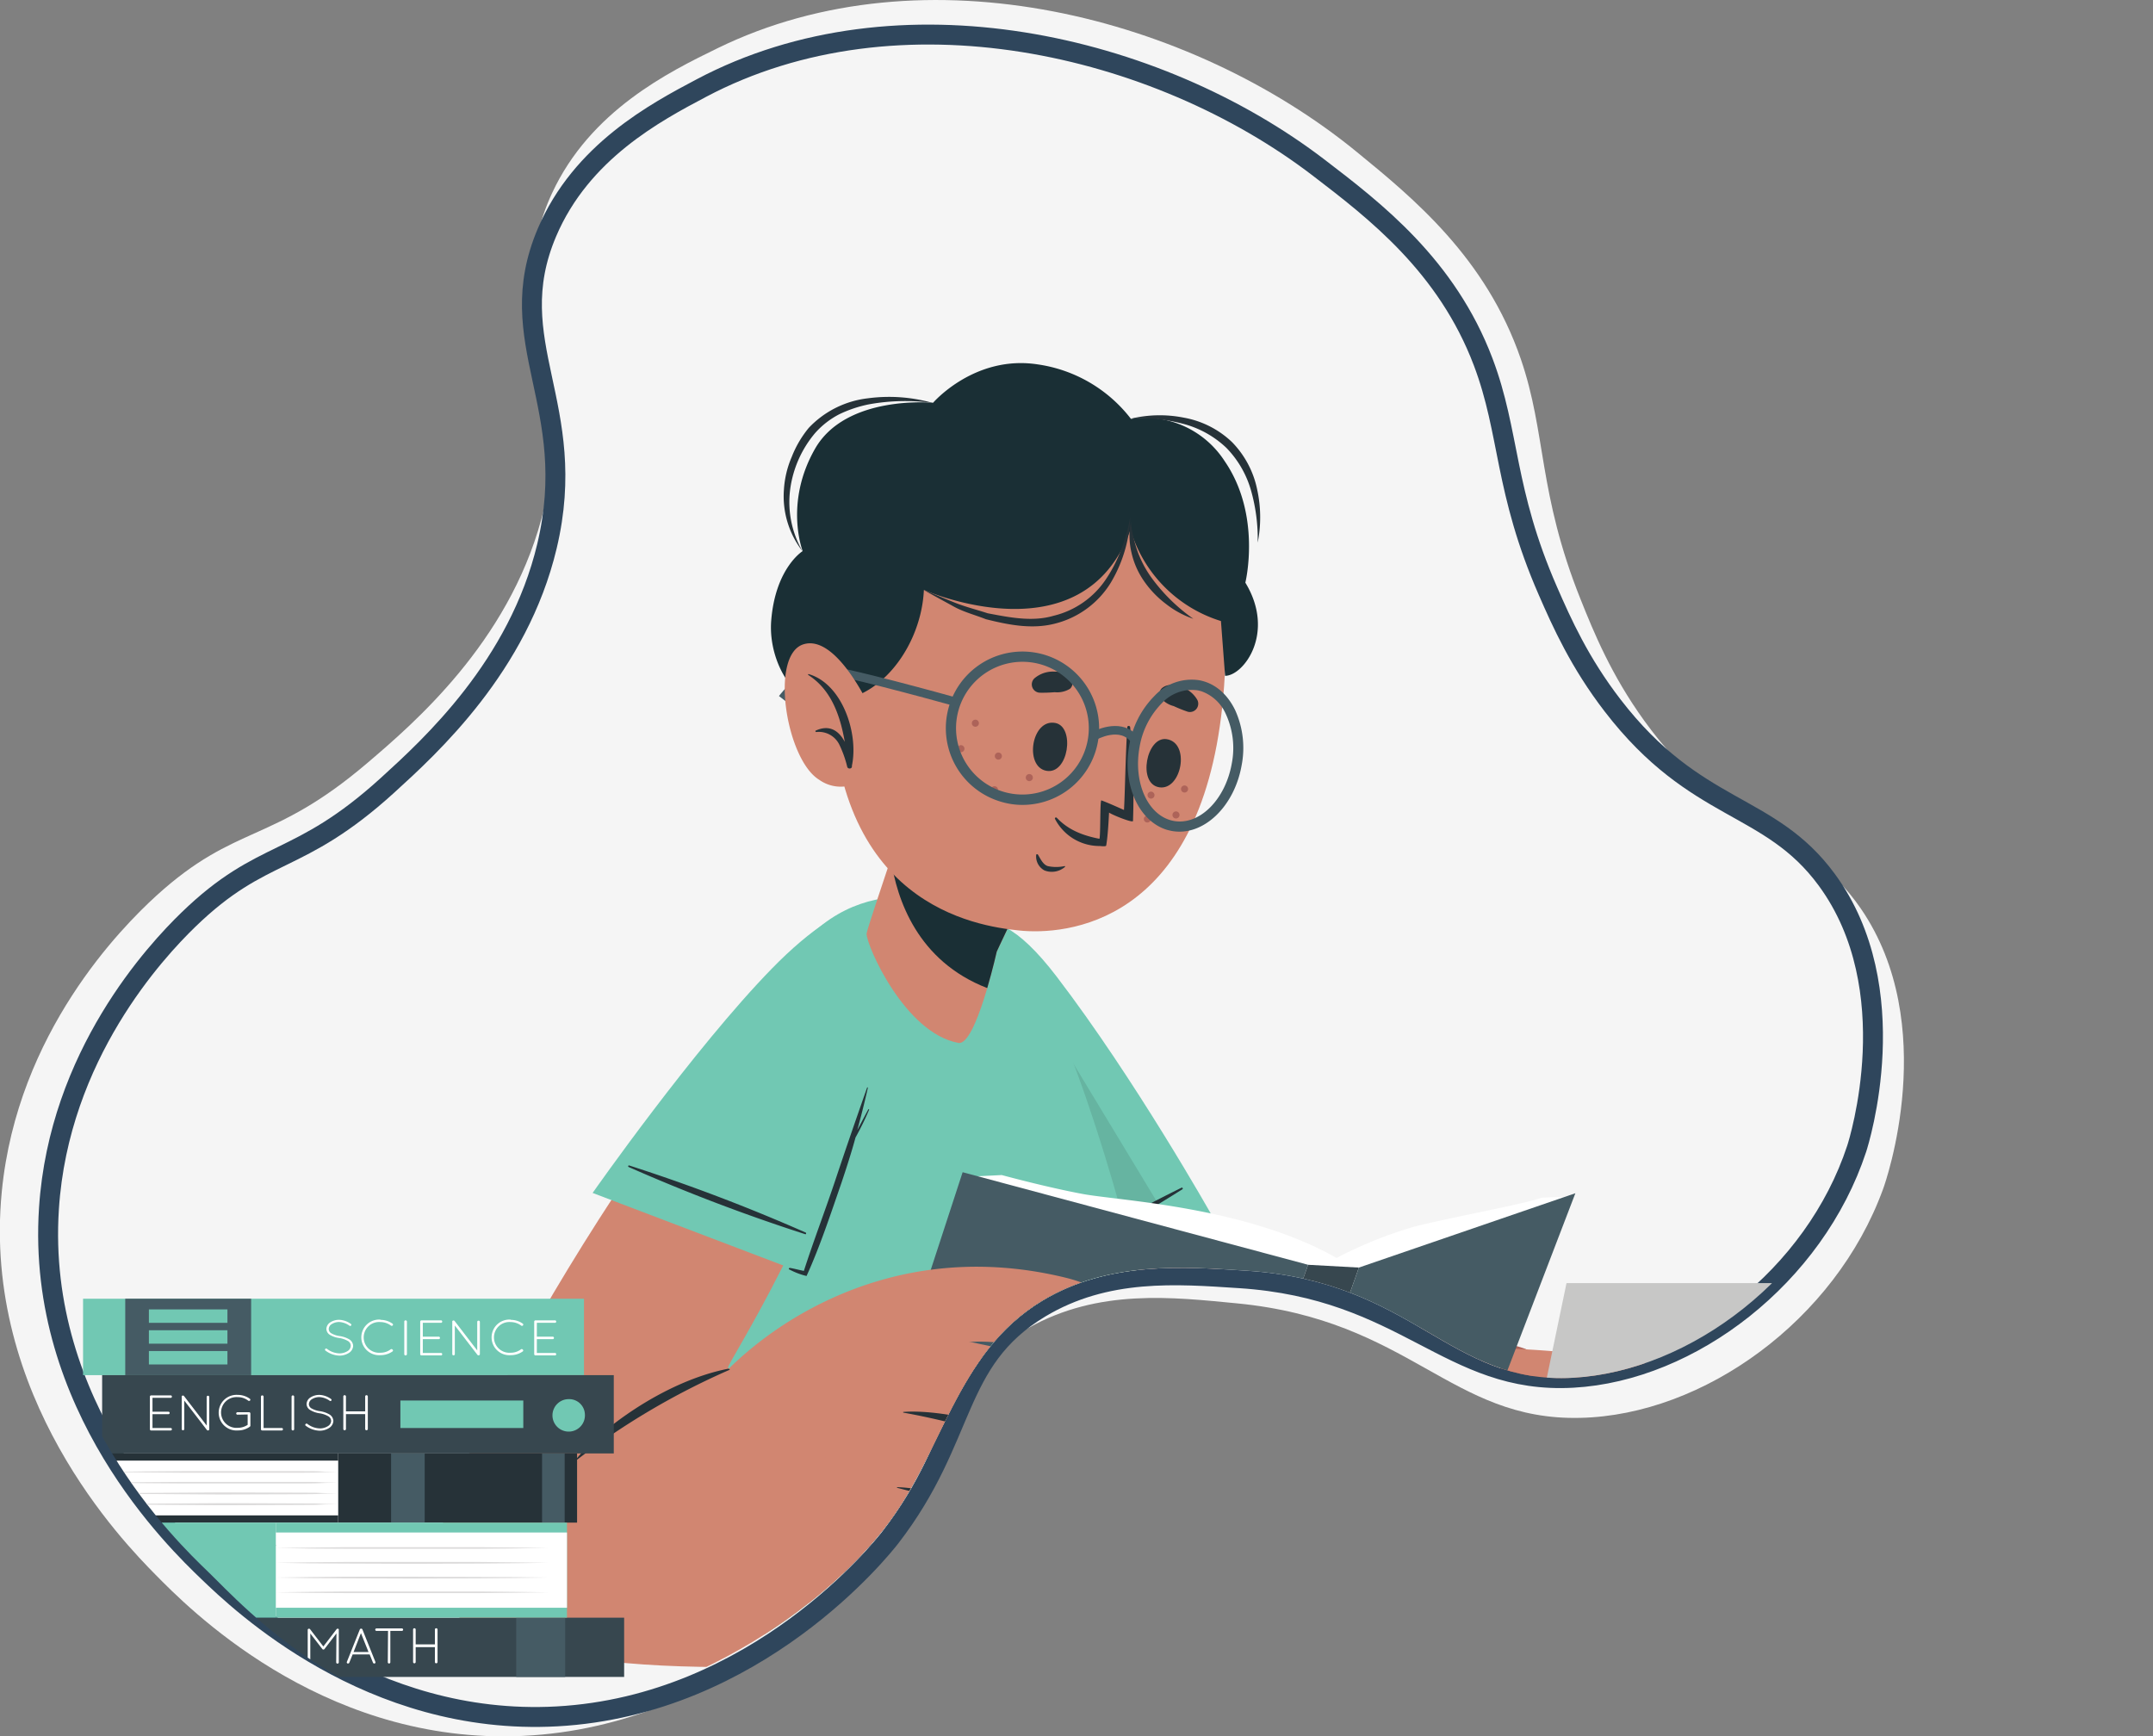 <svg id="roles" xmlns="http://www.w3.org/2000/svg" xmlns:xlink="http://www.w3.org/1999/xlink" viewBox="0 0 432.33 348.69"><rect x="0" y="0" width="432.33" height="348.69" fill="#808080" stroke="none"/><defs><style>.cls-1{fill:none;}.cls-2,.cls-3{fill:#f5f5f5;}.cls-3{stroke:#2f465c;stroke-miterlimit:10;stroke-width:4px;}.cls-4{clip-path:url(#clip-path);}.cls-5{fill:#1a2f36;}.cls-6{fill:#ad6359;}.cls-7{fill:#d18671;}.cls-8{fill:#263238;}.cls-9{fill:#71c8b3;}.cls-10{fill:#010101;opacity:0.1;}.cls-11{fill:#fff;}.cls-12{fill:#455b64;}.cls-13{fill:#37474f;}.cls-14{fill:#1a2f35;}.cls-15{fill:#a6a5a5;}.cls-16{fill:#c7c7c6;}.cls-17{fill:#dcdbdb;}</style><clipPath id="clip-path" transform="translate(-1057.67 -439.81)"><path class="cls-1" d="M1167.5,486.5c6.9-16.24,21.87-24.17,31-29,39.52-20.92,91.37-9,124,16,11.22,8.59,25.68,19.65,33,39,5.4,14.28,4.14,25.73,13,46,2.8,6.41,6.36,14.38,13,23,16.74,21.75,31.46,19.27,43,35,16.08,21.92,6.46,52.6,6,54-8.43,25.6-33.28,44.68-57,46-25,1.39-31.88-19.34-65.5-21.5-12.37-.8-27.7-2-41,6-17.63,10.65-20,31-32,46-1.82,2.28-22,29-65.5,37.5-37,7.23-63.68-22.93-70-29s-34.61-33.2-32-73c2-30.84,21.53-51.73,28-58,15.07-14.61,21.93-10.56,40-27,8.59-7.82,26.26-23.9,32-48C1174.24,521.17,1158.11,508.6,1167.5,486.5Z"/></clipPath></defs><path class="cls-2" d="M1168.5,478.65c7.71-16.66,23.53-24.4,33.18-29.12,41.77-20.44,95.28-6.3,128.37,20.74,11.38,9.3,26,21.28,33,41.63,5.15,15,3.45,26.88,12,48.25,2.7,6.75,6.14,15.16,12.75,24.34,16.68,23.16,32.07,21.07,43.54,37.8,16,23.32,5,54.89,4.45,56.33C1426.18,705,1399.72,724,1375,724.55c-26.07.62-34.11-19.65-69-23-12.83-1.23-27.68-3-41.78,4.92-18.68,10.48-15.92,26.43-32.7,46.82-1.93,2.34-29,34.24-70.84,35.2-39.18.9-65.43-26-71.8-32.46s-34.88-35.66-30.85-76.94c3.13-32,24.1-53.06,31-59.37,16.14-14.68,23.14-10.24,42.47-26.74,9.19-7.84,28.09-24,34.85-48.83C1174.36,514.91,1158,501.32,1168.5,478.65Z" transform="translate(-1057.67 -439.81)"/><path class="cls-3" d="M1167.5,486.5c6.9-16.24,21.87-24.17,31-29,39.52-20.92,91.37-9,124,16,11.22,8.59,25.68,19.65,33,39,5.4,14.28,4.14,25.73,13,46,2.8,6.41,6.36,14.38,13,23,16.74,21.75,31.46,19.27,43,35,16.08,21.92,6.46,52.6,6,54-8.43,25.6-33.28,44.68-57,46-25,1.39-33.38-17.84-67-20-12.37-.8-26.7-2-40,6-17.63,10.65-14.5,25.89-30,46-1.78,2.31-26.84,33.8-67,36-37.62,2.06-63.68-22.93-70-29s-34.61-33.2-32-73c2-30.84,21.53-51.73,28-58,15.07-14.61,21.93-10.56,40-27,8.59-7.82,26.26-23.9,32-48C1174.24,521.17,1158.11,508.6,1167.5,486.5Z" transform="translate(-1057.67 -439.81)"/><g class="cls-4"><path class="cls-5" d="M1463.27,750.16c-119.68.61-253.92.61-373.6,0,119.68-.62,253.92-.62,373.6,0Z" transform="translate(-1057.67 -439.81)"/><path class="cls-6" d="M1251.08,645.49c5.1,35.72,17.66,81.47,29.49,91.48,9.55,8.07,61.74,25.27,64.68,25.84,7.29,1.36,26.18-49.36,18.73-52.11-9.38-3.46-54.9-8.72-57.27-11.61s-17.18-26.9-33.8-54.54C1261.45,625.45,1247.91,623.32,1251.08,645.49Z" transform="translate(-1057.67 -439.81)"/><path class="cls-7" d="M1339.59,759.46c.83.52,12.74,7.82,20.25,10.69,5.59,2.15,21.87,7.89,24.85,2,2-4-7.15-8.55-13.56-11.88-3.38-1.75-7.39-5.78-6.17-8,2.14-3.78,10.82.93,16.46,4.87,10.91,7.63,25.18,20.91,32.67,15.68,2.83-2,.1-6.24-4.07-10.54,6.91,5.19,14.38,9.6,17.61,7.52,1.86-1.17,2.09-3,1.29-5.15,2.2.93,4.2,1,5.71-.4,2.58-2.28,1.73-6-.54-10a2.85,2.85,0,0,0,2.27-1.24c5.67-7.23-17.63-31.34-26.15-34.13-25.08-8.23-52.48-8.31-52.48-8.31C1347,717.76,1339.57,759.44,1339.59,759.46Z" transform="translate(-1057.67 -439.81)"/><path class="cls-8" d="M1379.19,739.07a43.39,43.39,0,0,1,16.51,8c6.13,4.82,10,10.2,15,15.7.13.14-.09.35-.22.21-2.39-2.62-12.38-12.54-15-14.82a41.6,41.6,0,0,0-16.37-9C1379.09,739.16,1379.12,739.06,1379.19,739.07Z" transform="translate(-1057.67 -439.81)"/><path class="cls-8" d="M1384.87,728.62c6.57,2.4,13.31,4.84,19.28,8.54,6.54,4.06,11.41,10.18,16.2,16.09q4.32,5.31,8.4,10.82c.12.15-.09.36-.22.21q-7.29-9.13-15.12-17.82a54.82,54.82,0,0,0-17.15-12.94c-3.72-1.79-7.57-3.29-11.42-4.79C1384.76,728.7,1384.8,728.59,1384.87,728.62Z" transform="translate(-1057.67 -439.81)"/><path class="cls-8" d="M1392.85,719.73c6.42,1.89,12,3.51,17.52,7.5,7.27,5.28,14,13.71,16.37,16.7,2.61,3.3,5.1,6.68,7.54,10.1.1.14-.14.32-.24.18a216.63,216.63,0,0,0-18.27-21.41,43.23,43.23,0,0,0-10.54-8.19,78,78,0,0,0-12.39-4.84S1392.83,719.72,1392.85,719.73Z" transform="translate(-1057.67 -439.81)"/><path class="cls-9" d="M1261.38,706,1301,683.87s-15.41-27.38-31.2-48-22.11-8.76-19.84,13.61S1261.38,706,1261.38,706Z" transform="translate(-1057.67 -439.81)"/><path class="cls-8" d="M1294.92,678.33a366.24,366.24,0,0,0-33.1,18.58c-.16.1,0,.36.17.28a367.66,367.66,0,0,0,33.12-18.55C1295.28,678.53,1295.1,678.23,1294.92,678.33Z" transform="translate(-1057.67 -439.81)"/><path class="cls-10" d="M1294,687.78,1261.38,706s-9.2-34.18-11.47-56.55c-1.44-14.15.56-24.1,6.23-24.27Z" transform="translate(-1057.67 -439.81)"/><path class="cls-9" d="M1150.07,768h149.75c1.88-1.4-15.46-102.86-37.51-137.89-4.13-6.56-23.9-16.56-39.37-4.7C1176.25,661.24,1148.32,765.78,1150.07,768Z" transform="translate(-1057.67 -439.81)"/><path class="cls-11" d="M1326.06,692.44a84.74,84.74,0,0,1,15.46-6.25c7.17-1.85,22.88-4.7,25.7-5.86l4.75-.18-30.76,81.15L1299.07,770,1229,753.23l25-77.2,4.83-.24s8.9,2.43,16.26,3.8S1307.87,682.09,1326.06,692.44Z" transform="translate(-1057.67 -439.81)"/><polygon class="cls-12" points="235.16 332.19 262.67 254 193.3 235.41 167.24 315.22 235.16 332.19"/><polygon class="cls-13" points="235.16 332.19 245.26 332.75 272.87 254.56 262.67 254 235.16 332.19"/><polygon class="cls-12" points="245.26 332.75 272.87 254.56 316.34 239.63 284.66 322.26 245.26 332.75"/><path class="cls-7" d="M1218.68,629.61C1183.1,670,1138,745.11,1145.78,760c9.88,18.86,78.22,15.37,94.17,11.66,6.8-1.59-16.72-60.53-24-59-6.37,1.34-11.86,2.68-12.08,1.8s18.78-29,30.36-69.43C1242.1,617.45,1226.22,621.06,1218.68,629.61Z" transform="translate(-1057.67 -439.81)"/><path class="cls-7" d="M1183.91,740.73s2.65-2.72,14.31-19.34c8.06-11.49,35-34.34,73.38-25,14.69,3.58,18.6,15.44,2.68,14.44-11.21-.7-18.92-2.15-22.65-1.36,0,0,12.76,11.53,11.59,21.43a182.71,182.71,0,0,1-4.9,25.64,37.7,37.7,0,0,1-4.88-.49,20.93,20.93,0,0,1-15.5,16.06Z" transform="translate(-1057.67 -439.81)"/><path class="cls-7" d="M1207.66,711.65c7.15-1.76,22.35-5.24,35.78-3.75,14.91,1.64,43.2,8.84,41.87,19.83-1,8.06-12,6.27-12,6.27s11.07,5.44,8.6,12.53c-2.26,6.46-10.72,4.56-10.72,4.56s6.15,4.45,2.78,10.26c-4.06,7-16.27-3.5-26.49,0C1245.17,762.17,1207.66,711.65,1207.66,711.65Z" transform="translate(-1057.67 -439.81)"/><path class="cls-8" d="M1239.07,723.36c7-.55,23.19,2.27,34.11,10.35.24.18.24.47,0,.35a147.72,147.72,0,0,0-34.1-10.56C1239,723.49,1239,723.37,1239.07,723.36Z" transform="translate(-1057.67 -439.81)"/><path class="cls-8" d="M1237.85,738.47c6.08.14,22.64,3.79,33.42,12.36.24.19.22.48,0,.35a157.65,157.65,0,0,0-33.41-12.57C1237.74,738.59,1237.77,738.46,1237.85,738.47Z" transform="translate(-1057.67 -439.81)"/><path class="cls-8" d="M1173.26,733c4.29-5.55,17.26-15.65,30.58-18.31.3,0,.51.14.24.25a147.3,147.3,0,0,0-30.73,18.17C1173.29,733.15,1173.21,733.05,1173.26,733Z" transform="translate(-1057.67 -439.81)"/><path class="cls-9" d="M1176.67,679.38l42.39,16.13s11.12-29.38,16.8-54.73-7.46-22.57-23.17-6.48S1176.67,679.38,1176.67,679.38Z" transform="translate(-1057.67 -439.81)"/><path class="cls-8" d="M1232.18,662.7a.09.09,0,0,0-.16-.09c-.74,1.38-1.46,2.76-2.2,4.14.77-2.8,1.48-5.63,2.12-8.47,0-.09-.12-.15-.15-.06-2.15,6.13-4.27,12.25-6.32,18.41s-4.39,12.23-6.38,18.41c-1.22-.25-1.87-.44-2.78-.6-.21,0-.35.2-.15.3a14.3,14.3,0,0,0,3.47,1.32c2.69-5.91,4.87-12.54,7-18.68,1-3,2-6.07,2.83-9.13A57.32,57.32,0,0,0,1232.18,662.7Z" transform="translate(-1057.67 -439.81)"/><path class="cls-8" d="M1219.44,687.33A365,365,0,0,0,1184,673.86c-.18-.05-.27.24-.1.31a364.88,364.88,0,0,0,35.47,13.5C1219.52,687.74,1219.63,687.41,1219.44,687.33Z" transform="translate(-1057.67 -439.81)"/><path class="cls-7" d="M1231.68,627.32c0,2.45,7.71,20,18.45,21.93,3.49.62,7.69-18.33,7.69-18.33l.63-1.32,8.79-18.59-22.55-22.65S1231.69,626.28,1231.68,627.32Z" transform="translate(-1057.67 -439.81)"/><path class="cls-14" d="M1267.24,611l-8.8,18.58-.62,1.34s-.77,3.43-1.91,7.32c-14-5.42-18.17-17.79-19.36-26,3.69-11,8.14-23.94,8.14-23.94Z" transform="translate(-1057.67 -439.81)"/><path class="cls-7" d="M1303.11,581.67c-4.64,43.81-31.41,46-40.86,45-8.57-.91-37.66-5.13-37.57-49.19s21.93-55.75,41.65-54.69S1307.75,537.85,1303.11,581.67Z" transform="translate(-1057.67 -439.81)"/><path class="cls-8" d="M1291.93,588.25c4.83.73,3,10.34-1.46,9.67S1287.88,587.64,1291.93,588.25Z" transform="translate(-1057.67 -439.81)"/><path class="cls-8" d="M1269.59,585c-4.8-.92-6.28,8.75-1.83,9.6S1273.61,585.79,1269.59,585Z" transform="translate(-1057.67 -439.81)"/><path class="cls-8" d="M1296.17,582.74a27.63,27.63,0,0,1-2.82-1.13,5,5,0,0,1-2.66-1.71A1.57,1.57,0,0,1,1291,578c1.15-.93,2.61-.71,3.93-.22a5.75,5.75,0,0,1,3.18,2.61A1.67,1.67,0,0,1,1296.17,582.74Z" transform="translate(-1057.67 -439.81)"/><path class="cls-8" d="M1266.45,578.92a28,28,0,0,0,3-.1,4.91,4.91,0,0,0,3.08-.69,1.55,1.55,0,0,0,.33-1.88c-.76-1.28-2.2-1.57-3.61-1.57a5.72,5.72,0,0,0-3.88,1.37A1.67,1.67,0,0,0,1266.45,578.92Z" transform="translate(-1057.67 -439.81)"/><path class="cls-8" d="M1266.09,611.44c.53.85,1,2,2,2.31a8,8,0,0,0,3.31,0,.1.1,0,0,1,.09.18,4.05,4.05,0,0,1-4.08.69,3.19,3.19,0,0,1-1.67-3.13C1265.77,611.33,1266,611.32,1266.09,611.44Z" transform="translate(-1057.67 -439.81)"/><path class="cls-8" d="M1280.37,603s-.19,4.52-.57,6.6c0,.19-.56.19-1.27.11,0,0-.06,0-.08,0a10.05,10.05,0,0,1-8.93-5.44c-.11-.23.19-.39.36-.23,2.37,2.51,5.31,3.58,8.56,4.22.25-.55.08-7.83.4-7.71,1.34.48,3.66,1.54,4.53,1.92.19-2.93.31-11.28.67-16.62,0-.34.54-.35.57,0a143.12,143.12,0,0,1,.57,18.83C1285.15,605.13,1281.13,603.51,1280.37,603Z" transform="translate(-1057.67 -439.81)"/><path class="cls-14" d="M1219.39,579.65c12.29,4.56,23.21-8.48,23.8-21.37,0,0,32,14.19,41.49-12.11a27.36,27.36,0,0,0,18.16,18.36l.83,11c3.71,0,10.2-8.64,4.07-18.71,0,0,3.33-13.52-4.16-24.41a19,19,0,0,0-18.81-8.48A28.75,28.75,0,0,0,1266.12,513c-12.75-2-21.09,7.7-21.09,7.7s-17.44-1.69-23.69,9.22-2.49,20.56-2.49,20.56-5.49,3.39-6.32,14C1212,571.38,1215.71,578.29,1219.39,579.65Z" transform="translate(-1057.67 -439.81)"/><path class="cls-8" d="M1284.64,543.58a33.42,33.42,0,0,1-1.84,6.56,27.81,27.81,0,0,1-3.06,6,17.59,17.59,0,0,1-10.54,7.34c-4.27,1.25-8.83.32-13.2-.51-2.14-.7-4.35-1.25-6.46-2.08s-4.2-1.76-6.35-2.58c2,1.14,4,2.2,6,3.31s4.29,1.68,6.44,2.54c4.46,1.11,9.22,2.1,13.91.88a18.39,18.39,0,0,0,11.19-8.23A27.84,27.84,0,0,0,1284.64,543.58Z" transform="translate(-1057.67 -439.81)"/><path class="cls-8" d="M1245,520.74a32.13,32.13,0,0,0-13.07-.94,19.37,19.37,0,0,0-11.86,5.94,21.37,21.37,0,0,0-3.41,5.81,19.53,19.53,0,0,0-1.57,6.51,18,18,0,0,0,3.73,12.46,19.75,19.75,0,0,1-2.49-12.34,22,22,0,0,1,5-11.38,16.65,16.65,0,0,1,4.88-3.8,25,25,0,0,1,6-2A40.73,40.73,0,0,1,1245,520.74Z" transform="translate(-1057.67 -439.81)"/><path class="cls-8" d="M1284.77,523.89a32.81,32.81,0,0,1,10.35,1,19.86,19.86,0,0,1,8.8,4.85,20.14,20.14,0,0,1,5,8.71,35.67,35.67,0,0,1,1.3,10.33,26.08,26.08,0,0,0-.1-10.63,19.07,19.07,0,0,0-5.06-9.56,18.82,18.82,0,0,0-9.65-4.9A24.73,24.73,0,0,0,1284.77,523.89Z" transform="translate(-1057.67 -439.81)"/><path class="cls-8" d="M1297.3,564.08a35.84,35.84,0,0,1-8.52-8.41,21.7,21.7,0,0,1-2.71-5.21,26.29,26.29,0,0,1-1.32-5.89,14.77,14.77,0,0,0,.13,6.24,16.25,16.25,0,0,0,2.57,5.78,20,20,0,0,0,4.38,4.53A18.39,18.39,0,0,0,1297.3,564.08Z" transform="translate(-1057.67 -439.81)"/><path class="cls-6" d="M1251.27,590.47a.71.71,0,1,1-.33-.94A.71.71,0,0,1,1251.27,590.47Z" transform="translate(-1057.67 -439.81)"/><path class="cls-6" d="M1265,596.28a.71.71,0,0,1-1.28-.62.71.71,0,1,1,1.28.62Z" transform="translate(-1057.67 -439.81)"/><path class="cls-6" d="M1258,598.71a.7.7,0,0,1-.94.34.71.71,0,1,1,.94-.34Z" transform="translate(-1057.67 -439.81)"/><path class="cls-6" d="M1254.17,585.35a.71.71,0,1,1-.33-.94A.71.71,0,0,1,1254.17,585.35Z" transform="translate(-1057.67 -439.81)"/><path class="cls-6" d="M1258.76,592a.71.71,0,1,1-.33-1A.71.71,0,0,1,1258.76,592Z" transform="translate(-1057.67 -439.81)"/><path class="cls-6" d="M1296.18,598.55a.72.72,0,0,1-1,.33.71.71,0,1,1,1-.33Z" transform="translate(-1057.67 -439.81)"/><path class="cls-6" d="M1289.43,599.79a.7.7,0,0,1-.94.33.7.7,0,1,1,.94-.33Z" transform="translate(-1057.67 -439.81)"/><path class="cls-6" d="M1288.69,604.62a.71.71,0,0,1-1.28-.61.71.71,0,0,1,1.28.61Z" transform="translate(-1057.67 -439.81)"/><path class="cls-6" d="M1294.45,603.78a.71.71,0,1,1-.33-.95A.71.71,0,0,1,1294.45,603.78Z" transform="translate(-1057.67 -439.81)"/><path class="cls-12" d="M1258.51,600.77a15.39,15.39,0,1,1,19.85-14h0a15.39,15.39,0,0,1-16.07,14.67A15.11,15.11,0,0,1,1258.51,600.77Zm8.35-27.48a13.34,13.34,0,0,0-17.2,12.15,13.33,13.33,0,1,0,17.2-12.15Z" transform="translate(-1057.67 -439.81)"/><path class="cls-12" d="M1292,606.46c-5.63-1.72-9-9-7.57-16.94a18.35,18.35,0,0,1,5.11-10,10.18,10.18,0,0,1,8.89-3.11c3.09.55,5.65,2.69,7.26,6a18.4,18.4,0,0,1,1.29,11.17c-1.5,8.35-7.78,14.23-14,13.11C1292.67,606.63,1292.34,606.55,1292,606.46Zm6.83-27.85c-.25-.07-.5-.13-.76-.18A8.23,8.23,0,0,0,1291,581a16.41,16.41,0,0,0-4.51,8.89c-1.3,7.24,1.78,13.87,6.89,14.79s10.31-4.22,11.62-11.46a16.27,16.27,0,0,0-1.13-9.9A8.48,8.48,0,0,0,1298.85,578.61Z" transform="translate(-1057.67 -439.81)"/><path class="cls-12" d="M1277.68,588.44l-.86-1.51c2.23-1.28,7.1-2.66,9.62,1.24l-1.46.94C1282.73,585.61,1277.89,588.32,1277.68,588.44Z" transform="translate(-1057.67 -439.81)"/><path class="cls-12" d="M1215.46,580.65l-1.37-1.06c.49-.64,4.93-6.26,8.85-6.19,3.67.07,26.16,6.33,27.12,6.6l-.47,1.67c-6.45-1.8-23.85-6.49-26.68-6.54C1220.32,575.09,1216.66,579.1,1215.46,580.65Z" transform="translate(-1057.67 -439.81)"/><path class="cls-7" d="M1232.58,582.37s-6.82-15.33-13.6-13.16-3.48,23.13,3.19,27.2a7.44,7.44,0,0,0,10.56-2Z" transform="translate(-1057.67 -439.81)"/><path class="cls-8" d="M1220.08,575.19a.1.1,0,0,0-.08.19c4.65,3,6.39,8.21,7.31,13.42-1.14-2.15-3-3.57-5.83-2.27-.15.06-.06.29.09.29a4.58,4.58,0,0,1,4.64,2.53,22,22,0,0,1,1.59,4.47c.15.5,1,.41.94-.14a.5.5,0,0,0,0-.12C1230.1,587.15,1226.85,577.18,1220.08,575.19Z" transform="translate(-1057.67 -439.81)"/><rect class="cls-12" x="238.5" y="332.26" width="120.84" height="5.42"/><rect class="cls-15" x="238.5" y="332.26" width="60.82" height="5.42"/><polygon class="cls-16" points="297.91 337.67 415.69 337.67 432.33 257.68 314.56 257.68 297.91 337.67"/><path class="cls-11" d="M1413.66,739.28a6.94,6.94,0,0,0,7,7.85,8.93,8.93,0,0,0,8.67-7.85,6.93,6.93,0,0,0-7-7.85A8.93,8.93,0,0,0,1413.66,739.28Z" transform="translate(-1057.67 -439.81)"/><rect class="cls-13" x="24.74" y="324.87" width="100.59" height="11.9"/><rect class="cls-12" x="44.47" y="324.87" width="4.1" height="11.9"/><rect class="cls-12" x="103.66" y="324.87" width="9.83" height="11.9"/><path class="cls-11" d="M1125.23,767.84l-2.4,3.13a.26.26,0,0,1-.22.11h0a.24.24,0,0,1-.22-.11l-2.41-3.12v5.79a.25.25,0,0,1-.25.24.26.26,0,0,1-.27-.24v-6.52a.21.21,0,0,1,.11-.19l0,0a.28.28,0,0,1,.36.06l2.67,3.47,2.66-3.47a.29.29,0,0,1,.37-.06l.07.08a.24.24,0,0,1,0,.13v6.52a.25.25,0,0,1-.26.24.25.25,0,0,1-.26-.24Z" transform="translate(-1057.67 -439.81)"/><path class="cls-11" d="M1131.9,772.06h-3.42l-.67,1.66a.26.26,0,0,1-.24.16h-.1a.25.25,0,0,1-.15-.32l2.61-6.53a.28.28,0,0,1,.25-.15.27.27,0,0,1,.26.15l2.61,6.53a.25.25,0,0,1-.14.32h-.1a.27.27,0,0,1-.24-.16Zm-3.23-.49h3l-1.52-3.79Z" transform="translate(-1057.67 -439.81)"/><path class="cls-11" d="M1135.59,767.33h-2.27a.25.25,0,1,1,0-.49h5a.25.25,0,1,1,0,.49h-2.27v6.31a.25.25,0,0,1-.25.24.25.25,0,0,1-.26-.24Z" transform="translate(-1057.67 -439.81)"/><path class="cls-11" d="M1145,770.6h-3.86v3a.26.26,0,0,1-.27.24.25.25,0,0,1-.25-.24v-6.56a.25.25,0,0,1,.25-.24.26.26,0,0,1,.27.24v3H1145v-3a.25.25,0,0,1,.26-.24.26.26,0,0,1,.27.24v6.56a.26.26,0,0,1-.27.24.25.25,0,0,1-.26-.24Z" transform="translate(-1057.67 -439.81)"/><rect class="cls-9" x="16.68" y="260.82" width="100.59" height="15.34"/><path class="cls-11" d="M1123,710.7a.25.25,0,0,1,.34,0,4.26,4.26,0,0,0,2.46.9,3,3,0,0,0,1.66-.46,1.28,1.28,0,0,0,.64-1.05,1.1,1.1,0,0,0-.61-1,5,5,0,0,0-1.74-.58h0a4.91,4.91,0,0,1-1.77-.59,1.45,1.45,0,0,1-.77-1.23,1.64,1.64,0,0,1,.78-1.32,3.22,3.22,0,0,1,1.81-.51,4.25,4.25,0,0,1,2.32.82.21.21,0,0,1,.06.31.23.23,0,0,1-.32.06,3.89,3.89,0,0,0-2.06-.75,2.72,2.72,0,0,0-1.53.43,1.19,1.19,0,0,0-.59,1,1,1,0,0,0,.56.86,4.52,4.52,0,0,0,1.61.53h0a5.43,5.43,0,0,1,1.91.64,1.59,1.59,0,0,1,.82,1.33,1.74,1.74,0,0,1-.84,1.41,3.49,3.49,0,0,1-1.94.55,4.87,4.87,0,0,1-2.76-1A.22.22,0,0,1,1123,710.7Z" transform="translate(-1057.67 -439.81)"/><path class="cls-11" d="M1134.08,704.87a4.12,4.12,0,0,1,2.43.78.23.23,0,0,1,0,.35.26.26,0,0,1-.36,0,3.6,3.6,0,0,0-2.11-.69,3.09,3.09,0,1,0,0,6.16,3.31,3.31,0,0,0,2.08-.68.28.28,0,0,1,.38.06.22.22,0,0,1,0,.35,4.18,4.18,0,0,1-2.43.76,3.58,3.58,0,1,1,0-7.14Z" transform="translate(-1057.67 -439.81)"/><path class="cls-11" d="M1138.85,705.21a.25.25,0,0,1,.26-.24.26.26,0,0,1,.27.24v6.56a.26.26,0,0,1-.27.24.25.25,0,0,1-.26-.24Z" transform="translate(-1057.67 -439.81)"/><path class="cls-11" d="M1142.05,705.21a.25.25,0,0,1,.26-.24h3.86a.25.25,0,1,1,0,.49h-3.6v2.79h3.15a.25.25,0,1,1,0,.49h-3.15v2.78h3.6a.25.25,0,1,1,0,.49h-3.89a.25.25,0,0,1-.23-.24Z" transform="translate(-1057.67 -439.81)"/><path class="cls-11" d="M1149,706v5.76a.25.25,0,0,1-.25.24.25.25,0,0,1-.26-.24v-6.46a.23.23,0,0,1,.1-.27.28.28,0,0,1,.36.06l4.55,5.92v-5.74a.25.25,0,0,1,.26-.24.26.26,0,0,1,.27.24v6.49a.26.26,0,0,1-.27.24.27.27,0,0,1-.21-.09l0,0Z" transform="translate(-1057.67 -439.81)"/><path class="cls-11" d="M1160.25,704.87a4.09,4.09,0,0,1,2.42.78.24.24,0,0,1,0,.35.27.27,0,0,1-.37,0,3.59,3.59,0,0,0-2.1-.69,3.09,3.09,0,1,0,0,6.16,3.35,3.35,0,0,0,2.08-.68.26.26,0,0,1,.37.06.22.22,0,0,1,0,.35,4.15,4.15,0,0,1-2.42.76,3.58,3.58,0,1,1,0-7.14Z" transform="translate(-1057.67 -439.81)"/><path class="cls-11" d="M1164.94,705.21a.25.25,0,0,1,.26-.24h3.86a.25.25,0,1,1,0,.49h-3.59v2.79h3.14a.25.25,0,1,1,0,.49h-3.14v2.78h3.59a.25.25,0,1,1,0,.49h-3.88a.25.25,0,0,1-.24-.24Z" transform="translate(-1057.67 -439.81)"/><rect class="cls-12" x="25.15" y="260.82" width="25.28" height="15.34"/><rect class="cls-9" x="29.9" y="262.96" width="15.77" height="2.7"/><rect class="cls-9" x="29.9" y="267.14" width="15.77" height="2.7"/><rect class="cls-9" x="29.9" y="271.32" width="15.77" height="2.7"/><rect class="cls-13" x="20.51" y="276.16" width="102.74" height="15.73"/><rect class="cls-9" x="80.4" y="281.26" width="24.68" height="5.52"/><path class="cls-9" d="M1175.12,723.84a3.26,3.26,0,1,1-3.26-3.05A3.16,3.16,0,0,1,1175.12,723.84Z" transform="translate(-1057.67 -439.81)"/><path class="cls-11" d="M1087.77,720.28a.25.25,0,0,1,.25-.24h3.87a.25.25,0,1,1,0,.49h-3.6v2.79h3.15a.25.25,0,1,1,0,.49h-3.15v2.78h3.6a.25.25,0,1,1,0,.49H1088a.24.24,0,0,1-.23-.24Z" transform="translate(-1057.67 -439.81)"/><path class="cls-11" d="M1094.67,721.08v5.76a.26.26,0,0,1-.51,0v-6.46a.24.24,0,0,1,.09-.27.29.29,0,0,1,.37.06l4.55,5.92v-5.74a.25.25,0,0,1,.26-.24.25.25,0,0,1,.26.24v6.49a.25.25,0,0,1-.26.24.27.27,0,0,1-.21-.09l0,0Z" transform="translate(-1057.67 -439.81)"/><path class="cls-11" d="M1105.37,723.91a.25.25,0,0,1-.27-.24.26.26,0,0,1,.27-.25h2.35a.26.26,0,0,1,.23.25v2.46a.28.28,0,0,1-.09.18,4.09,4.09,0,0,1-2.43.77,3.58,3.58,0,1,1,0-7.14,4.08,4.08,0,0,1,2.44.8.24.24,0,0,1,0,.34.3.3,0,0,1-.38,0,3.36,3.36,0,0,0-2.09-.69,3.09,3.09,0,1,0,0,6.16,3.56,3.56,0,0,0,2-.6v-2.08Z" transform="translate(-1057.67 -439.81)"/><path class="cls-11" d="M1110.33,727.08h0a.25.25,0,0,1-.26-.24v-6.56a.25.25,0,0,1,.26-.24.26.26,0,0,1,.27.24v6.31h3.59a.25.25,0,1,1,0,.49Z" transform="translate(-1057.67 -439.81)"/><path class="cls-11" d="M1116.22,720.28a.25.25,0,0,1,.25-.24.26.26,0,0,1,.27.24v6.56a.26.26,0,0,1-.27.24.25.25,0,0,1-.25-.24Z" transform="translate(-1057.67 -439.81)"/><path class="cls-11" d="M1119.07,725.77a.24.24,0,0,1,.33,0,4.29,4.29,0,0,0,2.47.9,3,3,0,0,0,1.65-.46,1.28,1.28,0,0,0,.64-1,1.1,1.1,0,0,0-.61-1,4.91,4.91,0,0,0-1.74-.58h0A5,5,0,0,1,1120,723a1.45,1.45,0,0,1-.77-1.23,1.64,1.64,0,0,1,.78-1.32,3.28,3.28,0,0,1,1.82-.51,4.25,4.25,0,0,1,2.31.82.22.22,0,0,1,.07.31.24.24,0,0,1-.32.06,3.92,3.92,0,0,0-2.06-.75,2.77,2.77,0,0,0-1.54.43,1.21,1.21,0,0,0-.59,1,1,1,0,0,0,.56.86,4.59,4.59,0,0,0,1.61.53h0a5.36,5.36,0,0,1,1.91.64,1.6,1.6,0,0,1,.83,1.33,1.75,1.75,0,0,1-.85,1.41,3.46,3.46,0,0,1-1.93.55,4.87,4.87,0,0,1-2.77-1A.21.21,0,0,1,1119.07,725.77Z" transform="translate(-1057.67 -439.81)"/><path class="cls-11" d="M1131,723.8h-3.86v3a.26.26,0,0,1-.27.24.25.25,0,0,1-.26-.24v-6.56a.25.25,0,0,1,.26-.24.26.26,0,0,1,.27.24v3H1131v-3a.25.25,0,0,1,.26-.24.26.26,0,0,1,.27.24v6.56a.26.26,0,0,1-.27.24.25.25,0,0,1-.26-.24Z" transform="translate(-1057.67 -439.81)"/><rect class="cls-8" x="16" y="291.89" width="51.9" height="13.89"/><rect class="cls-8" x="67.9" y="291.89" width="47.98" height="13.89"/><rect class="cls-11" x="16" y="293.33" width="51.9" height="11"/><path class="cls-17" d="M1078.18,735.41q8.16-.12,16.32-.16l7.38,0,16.31,0c5.44,0,1.94.08,7.38.16-5.44.08-1.94.13-7.38.16l-16.31,0-7.38,0Q1086.34,735.52,1078.18,735.41Z" transform="translate(-1057.67 -439.81)"/><path class="cls-17" d="M1078.18,737.57q8.16-.12,16.32-.16l7.38,0,16.31,0c5.44,0,1.94.08,7.38.16-5.44.08-1.94.13-7.38.16l-16.31,0-7.38,0Q1086.34,737.69,1078.18,737.57Z" transform="translate(-1057.67 -439.81)"/><path class="cls-17" d="M1078.18,739.73q8.16-.12,16.32-.16l7.38-.05,16.31.05c5.44,0,1.94.08,7.38.16-5.44.07-1.94.13-7.38.16l-16.31.05-7.38-.05Q1086.34,739.85,1078.18,739.73Z" transform="translate(-1057.67 -439.81)"/><path class="cls-17" d="M1078.18,741.89q8.16-.12,16.32-.16l7.38-.05,16.31.05c5.44,0,1.94.08,7.38.16-5.44.07-1.94.13-7.38.16l-16.31.05-7.38-.05Q1086.34,742,1078.18,741.89Z" transform="translate(-1057.67 -439.81)"/><rect class="cls-12" x="78.53" y="291.89" width="6.75" height="13.89"/><rect class="cls-12" x="108.85" y="291.89" width="4.54" height="13.89"/><rect class="cls-9" x="1113.07" y="745.59" width="58.45" height="19.08" transform="translate(1226.92 1070.45) rotate(180)"/><rect class="cls-9" x="1068.68" y="745.59" width="44.38" height="19.08" transform="translate(1124.08 1070.45) rotate(180)"/><rect class="cls-11" x="1113.07" y="747.57" width="58.45" height="15.12" transform="translate(1226.92 1070.45) rotate(180)"/><path class="cls-17" d="M1167.74,759.58q-6.84.12-13.67.16l-13.67,0-13.66,0q-6.84,0-13.67-.16,6.83-.11,13.67-.16l13.66,0,13.67,0Q1160.91,759.47,1167.74,759.58Z" transform="translate(-1057.67 -439.81)"/><path class="cls-17" d="M1167.74,756.62q-6.84.11-13.67.16l-13.67.05-13.66-.05q-6.84,0-13.67-.16,6.83-.12,13.67-.17l13.66,0,13.67.05Q1160.91,756.49,1167.74,756.62Z" transform="translate(-1057.67 -439.81)"/><path class="cls-17" d="M1167.74,753.65q-6.84.12-13.67.16l-13.67.05-13.66-.05q-6.84,0-13.67-.16,6.83-.12,13.67-.16l13.66,0,13.67,0Q1160.91,753.54,1167.74,753.65Z" transform="translate(-1057.67 -439.81)"/><path class="cls-17" d="M1167.74,750.68q-6.84.12-13.67.16l-13.67,0-13.66,0q-6.84,0-13.67-.16,6.83-.1,13.67-.16l13.66,0,13.67,0Q1160.91,750.57,1167.74,750.68Z" transform="translate(-1057.67 -439.81)"/><rect class="cls-12" x="18.08" y="305.78" width="8.31" height="19.08"/></g></svg>